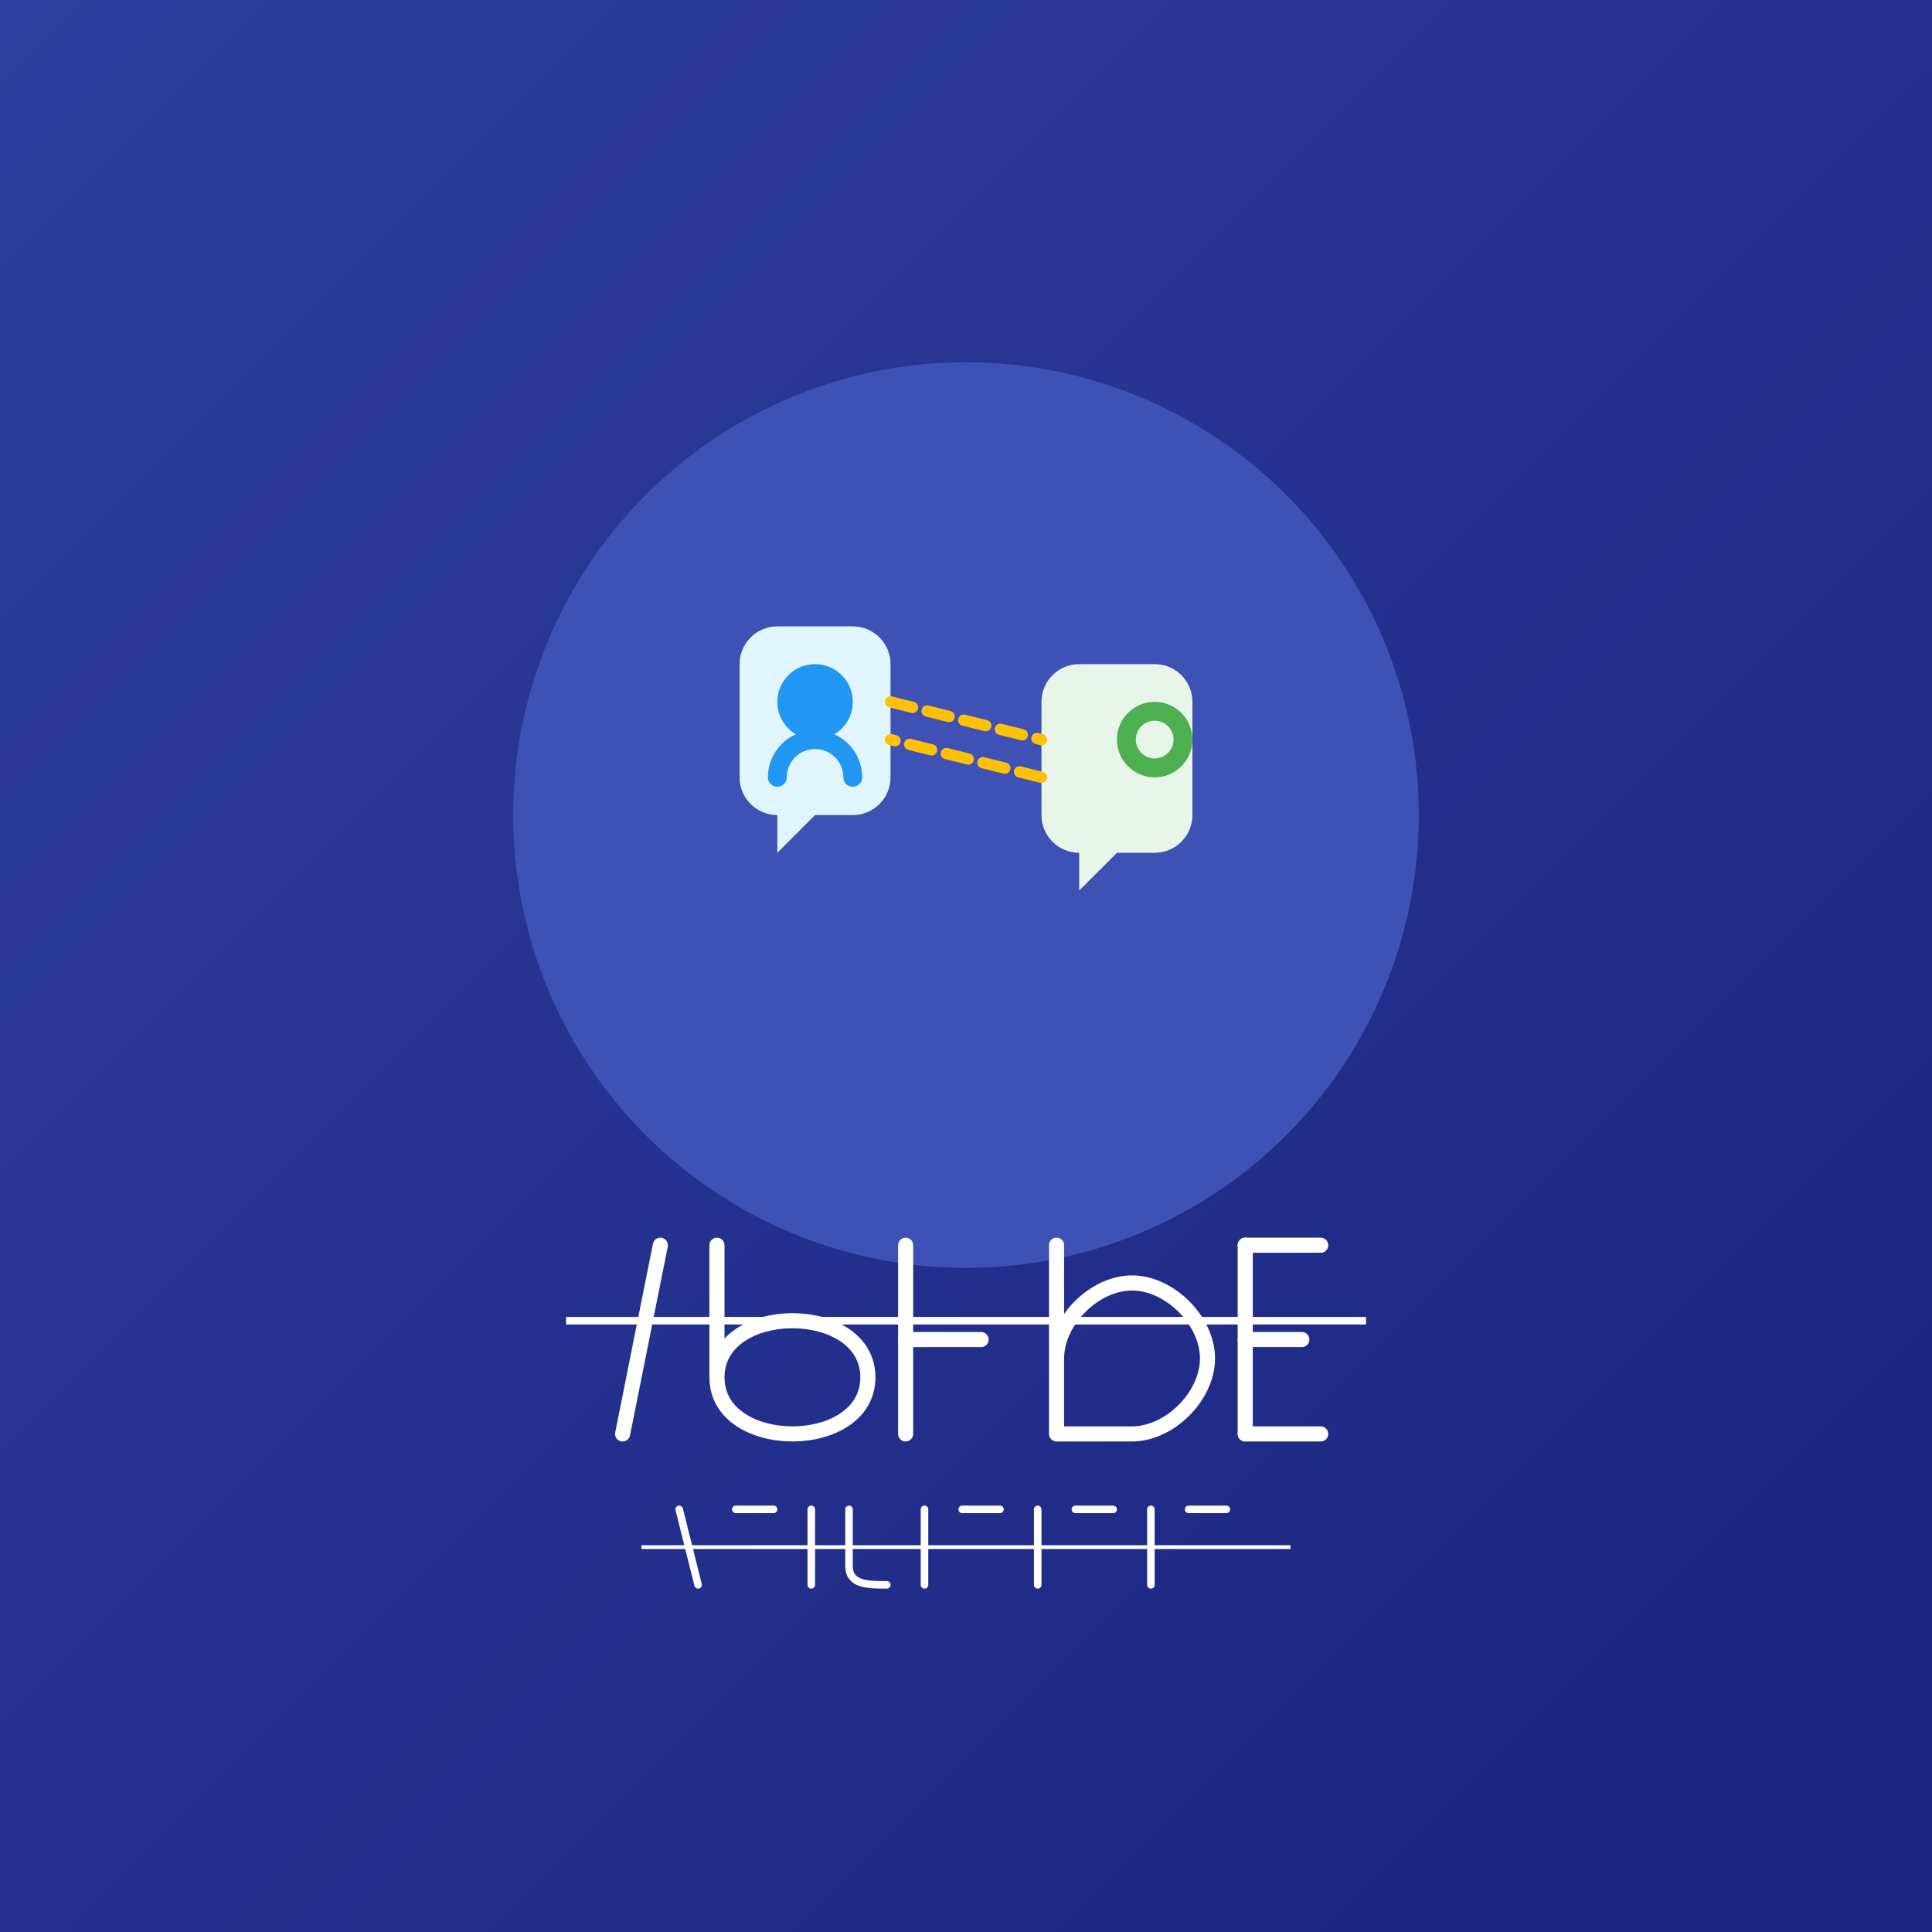 <?xml version="1.0" encoding="UTF-8" standalone="no"?>
<svg width="512" height="512" viewBox="0 0 512 512" fill="none" xmlns="http://www.w3.org/2000/svg">
  <rect x="0" y="0" width="512" height="512" fill="#808080" stroke="none"/>
  <!-- Background Gradient -->
  <rect width="512" height="512" fill="url(#paint0_linear)" />
  
  <!-- Logo Circle -->
  <circle cx="256" cy="216" r="120" fill="#3F51B5" />
  
  <!-- Speech Bubble Left (User) -->
  <path d="M196 176C196 170.477 200.477 166 206 166H226C231.523 166 236 170.477 236 176V206C236 211.523 231.523 216 226 216H216L206 226V216C200.477 216 196 211.523 196 206V176Z" fill="#E1F5FE" />
  
  <!-- Speech Bubble Right (AI) -->
  <path d="M276 186C276 180.477 280.477 176 286 176H306C311.523 176 316 180.477 316 186V216C316 221.523 311.523 226 306 226H296L286 236V226C280.477 226 276 221.523 276 216V186Z" fill="#E8F5E9" />
  
  <!-- Brain Icon (AI) -->
  <path d="M296 196C296 190.477 300.477 186 306 186C311.523 186 316 190.477 316 196C316 201.523 311.523 206 306 206C300.477 206 296 201.523 296 196Z" fill="#4CAF50" />
  <path d="M301 196C301 193.239 303.239 191 306 191C308.761 191 311 193.239 311 196C311 198.761 308.761 201 306 201C303.239 201 301 198.761 301 196Z" fill="#E8F5E9" />
  
  <!-- Person Icon (User) -->
  <circle cx="216" cy="186" r="10" fill="#2196F3" />
  <path d="M206 206C206 200.477 210.477 196 216 196C221.523 196 226 200.477 226 206" stroke="#2196F3" stroke-width="5" stroke-linecap="round" />
  
  <!-- Connection Lines -->
  <path d="M236 186L276 196" stroke="#FFC107" stroke-width="3" stroke-linecap="round" stroke-dasharray="6 4" />
  <path d="M276 206L236 196" stroke="#FFC107" stroke-width="3" stroke-linecap="round" stroke-dasharray="6 4" />
  
  <!-- Text "ArguMentor" -->
  <path d="M150 350H362" stroke="#FFFFFF" stroke-width="2" />
  <path d="M175 330L165 380" stroke="#FFFFFF" stroke-width="4" stroke-linecap="round" />
  <path d="M190 330C190 330 190 355 190 365C190 375 200 380 210 380C220 380 230 375 230 365C230 355 220 350 210 350C200 350 190 355 190 365" stroke="#FFFFFF" stroke-width="4" stroke-linecap="round" stroke-linejoin="round" />
  <path d="M240 330V380" stroke="#FFFFFF" stroke-width="4" stroke-linecap="round" />
  <path d="M240 355H260" stroke="#FFFFFF" stroke-width="4" stroke-linecap="round" />
  <path d="M280 330V380C280 380 290 380 300 380C310 380 320 370 320 360C320 350 310 340 300 340C290 340 280 350 280 360" stroke="#FFFFFF" stroke-width="4" stroke-linecap="round" stroke-linejoin="round" />
  <path d="M330 330V380" stroke="#FFFFFF" stroke-width="4" stroke-linecap="round" />
  <path d="M330 330H350" stroke="#FFFFFF" stroke-width="4" stroke-linecap="round" />
  <path d="M330 355H345" stroke="#FFFFFF" stroke-width="4" stroke-linecap="round" />
  <path d="M330 380H350" stroke="#FFFFFF" stroke-width="4" stroke-linecap="round" />
  
  <!-- Tagline -->
  <path d="M170 410H342" stroke="#FFFFFF" stroke-width="1" />
  <path d="M180 400L185 420" stroke="#FFFFFF" stroke-width="2" stroke-linecap="round" />
  <path d="M195 400H205" stroke="#FFFFFF" stroke-width="2" stroke-linecap="round" />
  <path d="M215 400V420" stroke="#FFFFFF" stroke-width="2" stroke-linecap="round" />
  <path d="M225 400C225 400 225 410 225 415C225 420 230 420 235 420" stroke="#FFFFFF" stroke-width="2" stroke-linecap="round" />
  <path d="M245 400V420" stroke="#FFFFFF" stroke-width="2" stroke-linecap="round" />
  <path d="M255 400H265" stroke="#FFFFFF" stroke-width="2" stroke-linecap="round" />
  <path d="M275 400V420" stroke="#FFFFFF" stroke-width="2" stroke-linecap="round" />
  <path d="M285 400H295" stroke="#FFFFFF" stroke-width="2" stroke-linecap="round" />
  <path d="M305 400V420" stroke="#FFFFFF" stroke-width="2" stroke-linecap="round" />
  <path d="M315 400H325" stroke="#FFFFFF" stroke-width="2" stroke-linecap="round" />
  
  <!-- Gradient Definition -->
  <defs>
    <linearGradient id="paint0_linear" x1="0" y1="0" x2="512" y2="512" gradientUnits="userSpaceOnUse">
      <stop offset="0" stop-color="#303F9F" />
      <stop offset="1" stop-color="#1A237E" />
    </linearGradient>
  </defs>
</svg>
